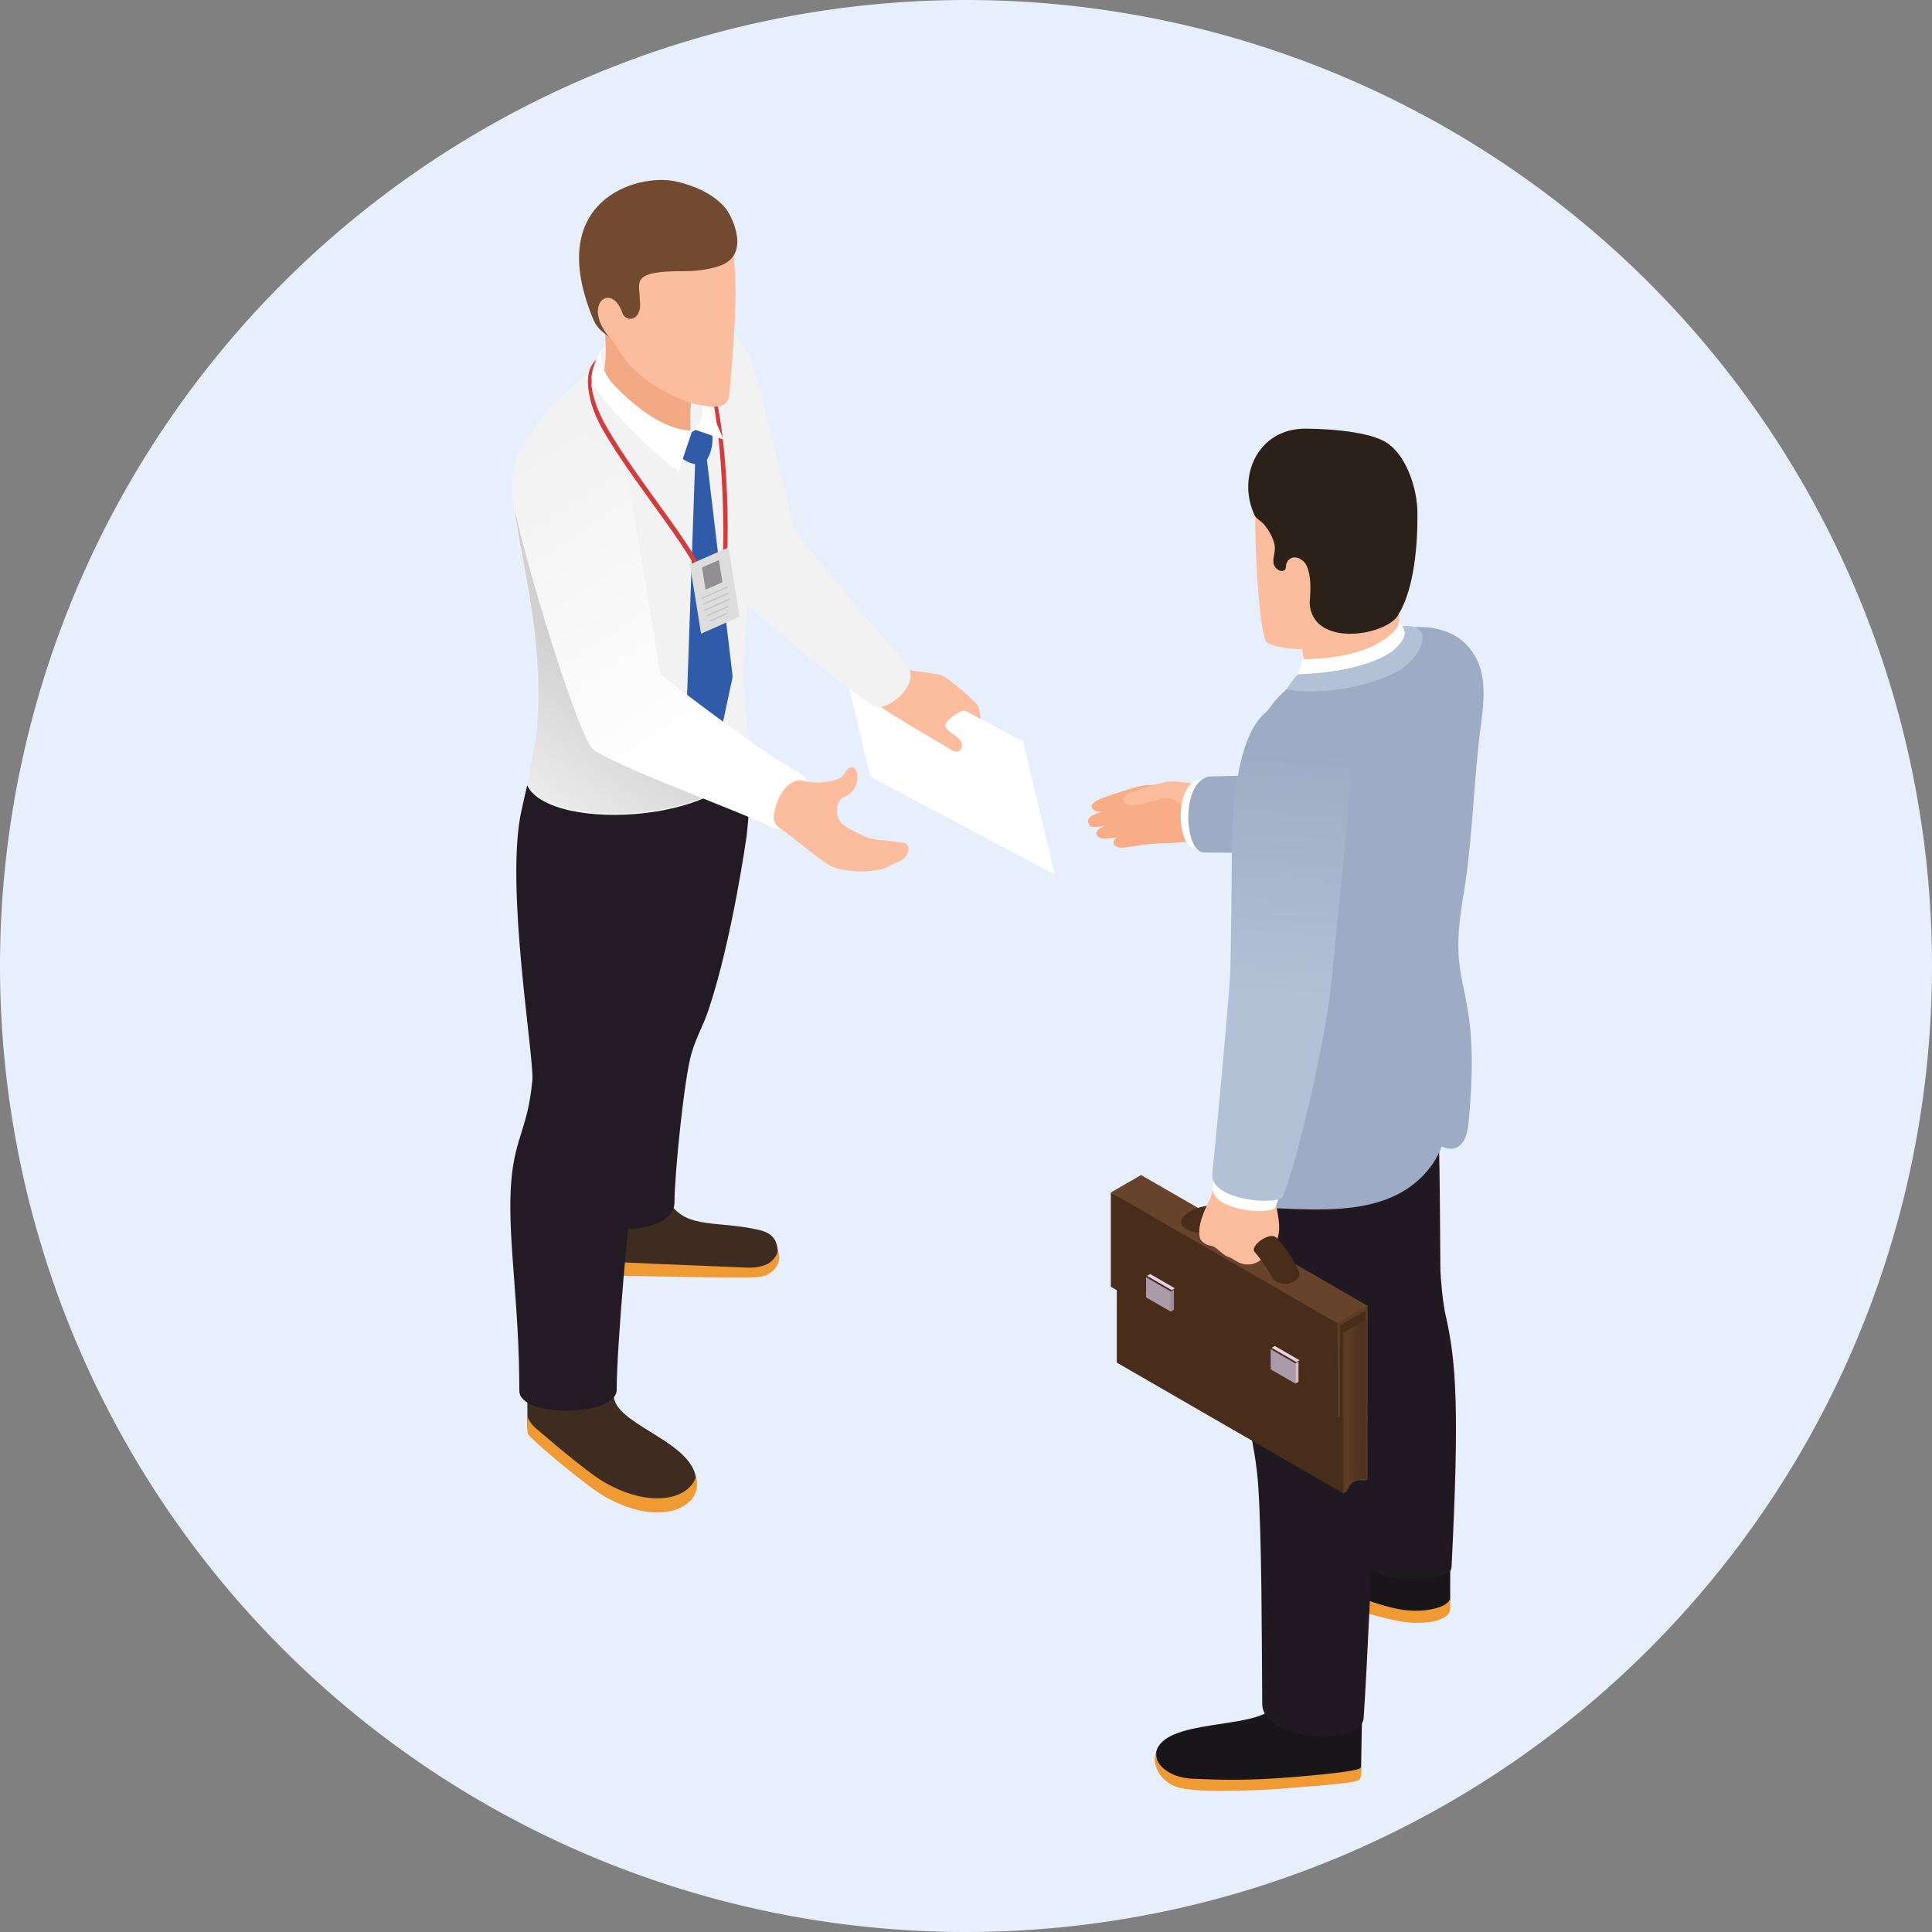 <?xml version="1.0" encoding="UTF-8" standalone="no"?>
<svg
   xmlns:dc="http://purl.org/dc/elements/1.1/"
   xmlns:cc="http://creativecommons.org/ns#"
   xmlns:rdf="http://www.w3.org/1999/02/22-rdf-syntax-ns#"
   xmlns:svg="http://www.w3.org/2000/svg"
   xmlns="http://www.w3.org/2000/svg"
   xmlns:sodipodi="http://sodipodi.sourceforge.net/DTD/sodipodi-0.dtd"
   xmlns:inkscape="http://www.inkscape.org/namespaces/inkscape"
   version="1.1"
   id="svg12140"
   width="649.306"
   height="649.306"
   viewBox="0 0 649.306 649.306"
   sodipodi:docname="coaching_work_round.svg"
   inkscape:version="1.0.1 (3bc2e813f5, 2020-09-07)">
  <rect x="0" y="0" width="649.306" height="649.306" fill="#808080" stroke="none"/>
  <defs
     id="defs12144">
    <clipPath
       clipPathUnits="userSpaceOnUse"
       id="clipPath4214">
      <path
         d="m 2101.54,3867.4 c -33.21,38.04 -51.02,88.1 -60.42,138.33 -1.51,-1.1 -2.94,-2.28 -4.45,-3.38 -4.93,-3.57 -10.03,-6.78 -15.28,-9.73 1.85,-33.37 17.63,-78.06 16.08,-137.06 -0.62,-23.95 -2.78,-24.5 -6.73,-51.64 13.35,-28.13 110.61,-25.64 138.46,6.88 -24.21,14.94 -46.89,32.81 -67.66,56.6 z"
         id="path4212" />
    </clipPath>
    <linearGradient
       x1="0"
       y1="0"
       x2="1"
       y2="0"
       gradientUnits="userSpaceOnUse"
       gradientTransform="matrix(-65,-88.333,-88.333,65,2076.47,3876.12)"
       spreadMethod="pad"
       id="linearGradient4220">
      <stop
         style="stop-opacity:1;stop-color:#d1d1d1"
         offset="0"
         id="stop4216" />
      <stop
         style="stop-opacity:1;stop-color:#f2f2f2"
         offset="1"
         id="stop4218" />
    </linearGradient>
    <clipPath
       clipPathUnits="userSpaceOnUse"
       id="clipPath4266">
      <path
         d="m 2096.9,3999.62 c 7.46,-42.83 20.63,-123.94 20.63,-123.94 0,0 64.14,-50.36 91.99,-65.16 12.46,-6.34 -2.74,-43.1 -18.54,-35.2 -19.84,9.92 -109.63,42.47 -118.3,52.03 -8.68,9.56 -37.47,100.69 -48.75,148.27 -3.93,16.58 -4.36,29.19 1.13,39.76 6.74,12.98 21.77,20.34 36.14,17.6 24.57,-4.7 33.11,-18.44 35.7,-33.36 z"
         id="path4264" />
    </clipPath>
    <linearGradient
       x1="0"
       y1="0"
       x2="1"
       y2="0"
       gradientUnits="userSpaceOnUse"
       gradientTransform="matrix(-158.75,238.75,238.75,158.75,2179.97,3773.71)"
       spreadMethod="pad"
       id="linearGradient4274">
      <stop
         style="stop-opacity:1;stop-color:#ffffff"
         offset="0"
         id="stop4268" />
      <stop
         style="stop-opacity:1;stop-color:#ffffff"
         offset="0.223"
         id="stop4270" />
      <stop
         style="stop-opacity:1;stop-color:#f2f2f2"
         offset="1"
         id="stop4272" />
    </linearGradient>
    <clipPath
       clipPathUnits="userSpaceOnUse"
       id="clipPath4314">
      <path
         d="m 2567.73,3446.22 -0.01,-105.2 c 2.97,7.43 6.83,7.82 12.43,7.18 l -0.05,105.39 z"
         id="path4312" />
    </clipPath>
    <linearGradient
       x1="0"
       y1="0"
       x2="1"
       y2="0"
       gradientUnits="userSpaceOnUse"
       gradientTransform="matrix(12.428,0,0,-12.428,2567.72,3397.31)"
       spreadMethod="pad"
       id="linearGradient4322">
      <stop
         style="stop-opacity:1;stop-color:#5c3c25"
         offset="0"
         id="stop4316" />
      <stop
         style="stop-opacity:1;stop-color:#4f3320"
         offset="0.717"
         id="stop4318" />
      <stop
         style="stop-opacity:1;stop-color:#4f3320"
         offset="1"
         id="stop4320" />
    </linearGradient>
    <clipPath
       clipPathUnits="userSpaceOnUse"
       id="clipPath4342">
      <path
         d="m 2534.2,3425.04 2.07,1.2 -16.16,9.33 -2.07,-1.19 z"
         id="path4340" />
    </clipPath>
    <linearGradient
       x1="0"
       y1="0"
       x2="1"
       y2="0"
       gradientUnits="userSpaceOnUse"
       gradientTransform="matrix(-18.237,0,0,-18.237,2536.27,3430.31)"
       spreadMethod="pad"
       id="linearGradient4348">
      <stop
         style="stop-opacity:1;stop-color:#e5cfdd"
         offset="0"
         id="stop4344" />
      <stop
         style="stop-opacity:1;stop-color:#ecd5e4"
         offset="1"
         id="stop4346" />
    </linearGradient>
    <clipPath
       clipPathUnits="userSpaceOnUse"
       id="clipPath4362">
      <path
         d="m 2452.55,3472.18 2.08,1.2 -16.17,9.33 -2.07,-1.2 z"
         id="path4360" />
    </clipPath>
    <linearGradient
       x1="0"
       y1="0"
       x2="1"
       y2="0"
       gradientUnits="userSpaceOnUse"
       gradientTransform="matrix(-18.237,0,0,-18.237,2454.63,3477.45)"
       spreadMethod="pad"
       id="linearGradient4368">
      <stop
         style="stop-opacity:1;stop-color:#e5cfdd"
         offset="0"
         id="stop4364" />
      <stop
         style="stop-opacity:1;stop-color:#ecd5e4"
         offset="1"
         id="stop4366" />
    </linearGradient>
    <clipPath
       clipPathUnits="userSpaceOnUse"
       id="clipPath4390">
      <path
         d="m 2490.71,3676.71 c -1.57,-25.05 -10.74,-121.44 -11.57,-128.01 -2.28,-17.93 43.71,-21.52 46.35,-15.01 8.78,21.63 28.05,101.3 31.97,142.81 7.83,82.97 10.96,107.81 11.92,126.66 0.94,18.68 -7.45,37.09 -23.16,47.25 -22.77,14.73 -53.73,7.87 -54.25,-92.3 -0.12,-21.29 -0.65,-71.7 -1.26,-81.4 z"
         id="path4388" />
    </clipPath>
    <linearGradient
       x1="0"
       y1="0"
       x2="1"
       y2="0"
       gradientUnits="userSpaceOnUse"
       gradientTransform="matrix(20.042,299.456,299.456,-20.042,2513.37,3527.9)"
       spreadMethod="pad"
       id="linearGradient4398">
      <stop
         style="stop-opacity:1;stop-color:#b2c1d6"
         offset="0"
         id="stop4392" />
      <stop
         style="stop-opacity:1;stop-color:#b2c1d6"
         offset="0.459"
         id="stop4394" />
      <stop
         style="stop-opacity:1;stop-color:#9dabc4"
         offset="1"
         id="stop4396" />
    </linearGradient>
  </defs>
  <sodipodi:namedview
     pagecolor="#ffffff"
     bordercolor="#666666"
     borderopacity="1"
     objecttolerance="10"
     gridtolerance="10"
     guidetolerance="10"
     inkscape:pageopacity="0"
     inkscape:pageshadow="2"
     inkscape:window-width="1920"
     inkscape:window-height="1106"
     id="namedview12142"
     showgrid="false"
     showguides="true"
     inkscape:guide-bbox="true"
     fit-margin-top="0"
     fit-margin-left="0"
     fit-margin-right="0"
     fit-margin-bottom="0"
     inkscape:zoom="0.58870129"
     inkscape:cx="293.48987"
     inkscape:cy="351.82141"
     inkscape:window-x="-11"
     inkscape:window-y="-11"
     inkscape:window-maximized="1"
     inkscape:current-layer="layer2"
     inkscape:document-rotation="0">
    <sodipodi:guide
       position="-269.794,53.237"
       orientation="0,1"
       id="guide12993"
       inkscape:locked="false" />
    <sodipodi:guide
       position="117.666,227.109"
       orientation="1,0"
       id="guide937"
       inkscape:locked="false" />
    <sodipodi:guide
       position="542.755,256.211"
       orientation="0,-1"
       id="guide1106"
       inkscape:locked="false" />
  </sodipodi:namedview>
  <g
     inkscape:groupmode="layer"
     id="layer2"
     inkscape:label="Fond"
     transform="translate(115.968,107.721)"
     style="display:inline">
    <path
       style="display:inline;opacity:1;fill:#e7eefc;fill-opacity:1;stroke:none;stroke-width:0.383;stroke-miterlimit:4;stroke-dasharray:none;stroke-opacity:1"
       d="M 533.338,216.932 A 324.653,324.653 0 0 1 208.685,541.585 324.653,324.653 0 0 1 -115.968,216.932 324.653,324.653 0 0 1 208.685,-107.721 324.653,324.653 0 0 1 533.338,216.932 Z"
       id="path4972"
       inkscape:connector-curvature="0" />
  </g>
  <g
     inkscape:groupmode="layer"
     id="layer3"
     inkscape:label="Layer 2"
     style="display:inline">
    <path
       d="m 255.132,413.369 c -13.704,-3.195 -24.002,-0.277 -29.772,-8.719 -3.651,-5.344 -15.888,-2.498 -22.176,-0.436 -2.698,0.882 -3.088,1.764 -3.344,3.395 -1,6.375 0.544,18.397 1.205,19.448 0.897,1.426 7.847,0.964 9.529,0.944 0.723,-0.015 1.498,-0.513 1.523,-1.231 0.038,-0.708 -0.073,-1.005 0.805,-0.867 18.253,2.846 38.362,3.021 41.717,2.523 4.534,-0.672 7.221,-4.288 6.801,-7.975 -0.308,-2.687 -0.867,-5.816 -6.288,-7.083"
       style="fill:#3d2c1f;fill-opacity:1;fill-rule:nonzero;stroke:none;stroke-width:0.513"
       id="path4188" />
    <path
       d="m 261.42,420.462 c -0.319,1.4 -1.272,2.8 -2.764,3.893 -1.708,1.257 -5.072,1.775 -7.19,1.677 -13.237,-0.59 -49.846,-1.913 -50.42,-2.323 -0.25,-0.185 -0.385,-1.267 -0.605,-2.646 l -0.513,0.051 c 0.338,3.472 0.815,6.242 1.118,6.724 0.897,1.426 7.847,0.964 9.529,0.944 0.723,-0.015 40.691,0.923 44.045,0.426 5.113,-0.195 8.611,-5.062 6.801,-8.744"
       style="fill:#ef9a33;fill-opacity:1;fill-rule:nonzero;stroke:none;stroke-width:0.513"
       id="path4190" />
    <path
       d="m 177.268,479.534 c 0,1.446 0.846,2.78 2.174,3.349 0.615,0.267 1.246,0.508 1.836,0.815 1.846,0.969 3.272,2.569 4.688,4.103 5.19,5.611 10.914,10.827 17.581,14.565 18.494,10.36 31.941,3.58 30.315,-5.939 -1.959,-11.442 -23.556,-16.868 -27.105,-25.218 -0.692,-1.616 -1.667,-8.324 -2.908,-9.447 -1.379,-1.246 -16.407,-1.872 -22.079,0.933 -1.974,0.974 -4.328,1.79 -4.554,4.067 l 0.05,12.77"
       style="fill:#3d2c1f;fill-opacity:1;fill-rule:nonzero;stroke:none;stroke-width:0.513"
       id="path4192" />
    <path
       d="m 233.863,496.428 c -2.251,7.103 -14.612,10.775 -30.315,1.98 -6.668,-3.739 -21.771,-17.032 -23.489,-18.417 -1.123,-0.908 -2.785,-2.97 -2.79,-4.416 v 5.395 c 0,0.564 0.185,1.092 0.569,1.503 3.323,3.549 19.596,17.243 25.71,20.669 18.494,10.365 32.408,3.446 30.551,-6.031 l -0.235,-0.682"
       style="fill:#ef9a33;fill-opacity:1;fill-rule:nonzero;stroke:none;stroke-width:0.513"
       id="path4194" />
    <path
       d="m 198.342,338.803 c -1.631,11.663 -6.431,13.088 -7.267,24.848 -0.862,12.16 2.893,21.115 2.893,40.604 0,11.822 32.716,11.822 32.716,-0.231 0,-9.314 3.308,-42.117 5.749,-50.133 1.923,-6.313 3.672,-8.473 5.775,-14.76 7.883,-23.577 12.74,-58.339 12.74,-58.339 3.149,-27.951 -1.708,-40.409 -8.324,-39.927 -7.56,0.554 -42.183,40.368 -43.686,46.943 -1.057,4.616 0.135,45.773 -0.595,50.994"
       style="fill:#231b23;fill-opacity:1;fill-rule:nonzero;stroke:none;stroke-width:0.513"
       id="path4196" />
    <path
       d="m 178.909,363.17 c -1.631,17.232 -6.431,19.345 -7.267,36.721 -0.862,17.966 2.893,38.696 2.893,67.499 0,9.216 32.716,8.852 32.716,-0.339 0,-13.765 4.083,-62.611 6.524,-74.463 1.923,-9.329 4.113,-18.602 6.216,-27.895 7.883,-34.844 9.216,-73.443 9.216,-73.443 -5.18,-4.18 -8.647,-32.665 -15.263,-31.952 -6.282,0.682 -24.628,-14.319 -32.68,-8.134 -1.641,1.257 -4.759,15.566 -6.052,21.453 -5.565,25.346 4.426,82.844 3.698,90.552"
       style="fill:#231b23;fill-opacity:1;fill-rule:nonzero;stroke:none;stroke-width:0.513"
       id="path4198" />
    <path
       d="m 343.843,249.174 -61.995,-32.865 10.657,44.748 61.996,32.865 -10.658,-44.748"
       style="fill:#ffffff;fill-opacity:1;fill-rule:nonzero;stroke:none;stroke-width:0.513"
       id="path4200" />
    <path
       d="m 324.143,238.748 5.457,2.857 c 0,0 -0.425,-3.031 -0.697,-3.795 -0.296,-0.821 -0.923,-1.472 -1.539,-2.087 -2.708,-2.687 -5.616,-5.165 -8.698,-7.411 -0.703,-0.513 -1.421,-1.021 -2.231,-1.333 -0.718,-0.277 -1.487,-0.39 -2.252,-0.503 -2.693,-0.405 -5.38,-0.805 -8.072,-1.21 -0.759,-0.113 -1.564,-0.246 -2.159,-0.733 -0.62,-0.508 -13.575,8.073 -13.099,8.883 0.436,0.739 1.139,1.272 1.821,1.785 8.257,6.17 17.874,11.145 26.674,16.627 0.785,0.492 1.697,1 2.59,0.749 1.252,-0.359 1.636,-2.087 1.072,-3.262 -0.559,-1.175 -1.723,-1.923 -2.8,-2.652 -1.082,-0.733 -2.2,-1.59 -2.585,-2.831 0.436,-1.995 4.503,-4.77 6.519,-5.082"
       style="fill:#fbbd9e;fill-opacity:1;fill-rule:nonzero;stroke:none;stroke-width:0.513"
       id="path4202" />
    <path
       d="m 267.051,177.07 c -1.282,-4.267 -8.36,-32.254 -10.642,-42.214 -3.041,-13.299 -7.426,-25.936 -20.012,-28.29 -2.452,-0.456 -4.883,-0.462 -7.103,-0.277 -4.58,2.282 -5.821,3.677 -6.175,8.339 7.155,35.932 17.365,70.771 21.033,82.285 0.173,1.692 38.327,33.003 49.102,40.281 4.226,2.852 17.007,-7.365 11.427,-13.817 -21.474,-24.818 -36.906,-43.907 -37.629,-46.307"
       style="fill:#f2f2f2;fill-opacity:1;fill-rule:nonzero;stroke:none;stroke-width:0.513"
       id="path4204" />
    <path
       d="m 180.581,237.414 c -0.319,12.283 -1.426,12.565 -3.451,26.484 7.872,16.591 72.719,12.427 74.792,-12.083 0,0 -2.313,-21.981 -2.072,-27.079 0.065,-6.129 9.262,-100.358 -5.729,-115.241 -3.923,-3.898 -9.919,-4.693 -15.001,-2.508 -35.383,15.196 -53.39,38.547 -55.897,48.256 -4.621,17.868 8.355,44.281 7.36,82.172"
       style="fill:#f2f2f2;fill-opacity:1;fill-rule:nonzero;stroke:none;stroke-width:0.513"
       id="path4206" />
    <g
       id="g4208"
       transform="matrix(0.513,0,0,-0.513,-864.372,2214.807)">
      <g
         id="g4210"
         clip-path="url(#clipPath4214)">
        <path
           d="m 2101.54,3867.4 c -33.21,38.04 -51.02,88.1 -60.42,138.33 -1.51,-1.1 -2.94,-2.28 -4.45,-3.38 -4.93,-3.57 -10.03,-6.78 -15.28,-9.73 1.85,-33.37 17.63,-78.06 16.08,-137.06 -0.62,-23.95 -2.78,-24.5 -6.73,-51.64 13.35,-28.13 110.61,-25.64 138.46,6.88 -24.21,14.94 -46.89,32.81 -67.66,56.6"
           style="fill:url(#linearGradient4220);fill-opacity:1;fill-rule:nonzero;stroke:none"
           id="path4222" />
      </g>
    </g>
    <path
       d="m 246.172,227.819 v -0.918 l -9.129,-76.899 -3.318,2.328 -2.882,83.382 c 0,0.533 0.173,1.051 0.497,1.467 l 8.457,10.919 c 0.625,0.805 1.913,0.513 2.128,-0.487 l 4.231,-19.792"
       style="fill:#2f5ba8;fill-opacity:1;fill-rule:nonzero;stroke:none;stroke-width:0.513"
       id="path4224" />
    <path
       d="m 234.043,118.085 c 9.001,12.227 9.744,61.457 8.662,72.74 l 0.451,0.631 0.964,-0.682 c 1.082,-11.227 1.015,-59.729 -10.062,-74.376 v 1.687"
       style="fill:#d33c3c;fill-opacity:1;fill-rule:nonzero;stroke:none;stroke-width:0.513"
       id="path4226" />
    <path
       d="m 199.111,131.661 c -1.774,-7.652 4.693,-12.499 10.734,-14.678 -0.304,-0.713 -1.134,-1.051 -1.841,-0.969 -0.702,0.082 -1.313,0.487 -1.897,0.882 -1.492,1.005 -2.985,2.016 -4.477,3.026 -3.698,2.498 -4.442,6.154 -3.888,10.883 0.58,4.929 2.611,9.847 5.124,14.145 10.057,17.207 24.561,33.772 32.213,48.086 l 1.031,0.108 0.369,-0.923 c -7.642,-14.288 -22.243,-30.972 -32.28,-48.143 -1.99,-3.4 -3.908,-7.329 -5.088,-12.417"
       style="fill:#d33c3c;fill-opacity:1;fill-rule:nonzero;stroke:none;stroke-width:0.513"
       id="path4228" />
    <path
       d="m 248.577,207.247 -12.965,5.718 -3.749,-23.269 12.96,-5.718 3.754,23.269"
       style="fill:#dddddd;fill-opacity:1;fill-rule:nonzero;stroke:none;stroke-width:0.513"
       id="path4230" />
    <path
       d="m 237.13,198.165 -1.2,-7.457 5.672,-2.503 1.2,7.462 -5.672,2.498"
       style="fill:#928f92;fill-opacity:1;fill-rule:nonzero;stroke:none;stroke-width:0.513"
       id="path4232" />
    <path
       d="m 235.981,201.247 -0.062,-0.4 8.585,-3.785 0.061,0.395 -8.585,3.79"
       style="fill:#c3c1c3;fill-opacity:1;fill-rule:nonzero;stroke:none;stroke-width:0.513"
       id="path4234" />
    <path
       d="m 236.315,203.309 -0.061,-0.395 8.58,-3.79 0.065,0.395 -8.585,3.79"
       style="fill:#c3c1c3;fill-opacity:1;fill-rule:nonzero;stroke:none;stroke-width:0.513"
       id="path4236" />
    <path
       d="m 236.648,205.37 -0.065,-0.395 8.585,-3.79 0.065,0.4 -8.585,3.785"
       style="fill:#c3c1c3;fill-opacity:1;fill-rule:nonzero;stroke:none;stroke-width:0.513"
       id="path4238" />
    <path
       d="m 237.653,207.135 -0.062,-0.395 7.237,-3.19 0.061,0.395 -7.237,3.19"
       style="fill:#c3c1c3;fill-opacity:1;fill-rule:nonzero;stroke:none;stroke-width:0.513"
       id="path4240" />
    <path
       d="m 238.689,208.889 -0.061,-0.395 5.826,-2.569 0.065,0.395 -5.831,2.569"
       style="fill:#c3c1c3;fill-opacity:1;fill-rule:nonzero;stroke:none;stroke-width:0.513"
       id="path4242" />
    <path
       d="m 223.042,152.247 0.846,-0.605 c 4.887,-4.288 10.037,-8.252 15.494,-11.837 -2.19,-5.77 -5.534,-11.042 -10.155,-15.14 -6.826,-6.042 -13.791,-16.084 -16.812,-14.365 -2.339,1.328 -4.159,2.923 -6.282,3.923 -3.446,1.626 -4.914,4.241 -5.519,7.324 -0.734,3.703 -0.158,8.006 3.508,12.904 7.534,5.903 13.735,11.868 18.92,17.796"
       style="fill:#f2f2f2;fill-opacity:1;fill-rule:nonzero;stroke:none;stroke-width:0.513"
       id="path4244" />
    <path
       d="m 235.961,155.971 c 3.826,-1.467 6.154,-16.13 -1.974,-11.611 -1.215,0.677 -4.016,2.354 -4.847,3.467 -0.944,1.272 -1.231,3.811 -0.605,5.293 0.764,1.8 5.544,3.575 7.426,2.852"
       style="fill:#2f5ba8;fill-opacity:1;fill-rule:nonzero;stroke:none;stroke-width:0.513"
       id="path4246" />
    <path
       d="m 233.155,144.257 9.981,3.467 c 0,0 -6.739,-17.012 -11.622,-21.022 9.201,13.57 1.641,17.555 1.641,17.555"
       style="fill:#ffffff;fill-opacity:1;fill-rule:nonzero;stroke:none;stroke-width:0.513"
       id="path4248" />
    <path
       d="m 232.232,135.938 c 1.087,-5.657 1.749,-3.303 -5.334,-16.56 -1.897,-3.549 -2.795,-4.195 -6.221,-5.257 -9.606,-2.975 -9.657,-0.569 -14.504,-1.564 l -0.779,-0.004 -2.123,-1.021 c 0.867,8.426 -0.265,12.468 -0.354,13.914 -0.288,4.657 3.954,7.416 7.113,10.693 1.928,2 3.523,4.354 5.729,6.047 1.852,1.426 9.283,4.98 11.391,4.575 1.846,-0.359 4.549,0.667 4.898,-1.641 0.185,-1.215 -0.42,-5.088 0.185,-9.18"
       style="fill:#f2a883;fill-opacity:1;fill-rule:nonzero;stroke:none;stroke-width:0.513"
       id="path4250" />
    <path
       d="m 228.068,158.397 4.621,-13.755 c 0,0 -10.693,1.518 -27.085,-16.027 0,0 -5.103,-6.016 -3.159,-11.463 0,0 -3.488,5.17 -3.677,9.878 -0.181,4.508 19.556,24.618 29.3,31.367"
       style="fill:#ffffff;fill-opacity:1;fill-rule:nonzero;stroke:none;stroke-width:0.513"
       id="path4252" />
    <path
       d="m 203.583,108.561 c 1.426,3.805 3.267,7.457 5.493,10.857 6.298,9.652 20.551,15.566 24.659,16.396 5.164,1.041 10.914,2.195 11.355,-3.036 0.974,-11.56 3.456,-36.316 1.133,-48.779 -2.574,-13.801 -38.639,-1.087 -43.737,4.175 -1.723,1.775 -2.457,5.754 -2.549,8.242 -0.062,1.646 0.569,2.2 1.185,3.636 1.174,2.723 1.426,5.739 2.462,8.508"
       style="fill:#fbbd9e;fill-opacity:1;fill-rule:nonzero;stroke:none;stroke-width:0.513"
       id="path4254" />
    <path
       d="m 211.292,107.095 c 1.123,0.2 2.344,-0.343 2.949,-1.308 1.297,-2.067 0.82,-3.903 0.728,-6.17 -0.212,-5.129 -2.364,-8.544 14.627,-8.467 4.021,0.019 8.026,-0.436 11.863,-1.657 11.242,-3.57 4.426,-16.653 2.893,-18.797 -2.975,-4.175 -9.011,-7.96 -17.607,-9.796 -12.145,-2.595 -44.245,6.006 -27.305,46.553 0.723,1.728 1.944,3.241 3.436,4.385 1.313,1.005 2.616,1.959 2.616,1.959 0.381,-2.61 -1.031,-5.329 -1.908,-7.821 -0.585,-1.646 -1.574,-5.493 1.374,-5.098 3.431,0.462 3.539,5.718 6.334,6.216"
       style="fill:#724a2f;fill-opacity:1;fill-rule:nonzero;stroke:none;stroke-width:0.513"
       id="path4256" />
    <path
       d="m 209.25,105.376 c 1.539,4.677 -0.487,6.847 2.939,14.56 -3.821,0.169 -4.513,-3.021 -5.77,-4.826 -12.103,-12.063 -0.964,-21.243 2.831,-9.734"
       style="fill:#fbbd9e;fill-opacity:1;fill-rule:nonzero;stroke:none;stroke-width:0.513"
       id="path4258" />
    <g
       id="g4260"
       transform="matrix(0.513,0,0,-0.513,-864.372,2214.807)">
      <g
         id="g4262"
         clip-path="url(#clipPath4266)">
        <path
           d="m 2096.9,3999.62 c 7.46,-42.83 20.63,-123.94 20.63,-123.94 0,0 64.14,-50.36 91.99,-65.16 12.46,-6.34 -2.74,-43.1 -18.54,-35.2 -19.84,9.92 -109.63,42.47 -118.3,52.03 -8.68,9.56 -37.47,100.69 -48.75,148.27 -3.93,16.58 -4.36,29.19 1.13,39.76 6.74,12.98 21.77,20.34 36.14,17.6 24.57,-4.7 33.11,-18.44 35.7,-33.36"
           style="fill:url(#linearGradient4274);fill-opacity:1;fill-rule:nonzero;stroke:none"
           id="path4276" />
      </g>
    </g>
    <path
       d="m 277.852,290.286 c 2.267,1.6 4.621,1.939 8.627,2.436 4.529,0.564 9.852,-0.421 11.365,-1.072 0.641,-0.277 1.205,-0.708 1.821,-1.041 1.051,-0.574 2.241,-0.857 3.282,-1.451 2.334,-1.339 3.288,-4.893 1.262,-5.724 -1,-0.41 -6.267,-0.939 -9.396,-1.221 -1.533,-0.143 -3.026,-0.554 -4.416,-1.216 -3.451,-1.641 -7.088,-3.339 -8.088,-4.903 -0.836,-1.318 -1.872,-4.441 0.065,-7.324 0.292,-0.431 1.015,-0.826 1.508,-1.005 3.38,-1.241 5.236,-5.575 3.795,-8.873 l -0.595,-0.836 c -0.518,-0.374 -1.267,-0.241 -1.8,0.113 -1,0.662 -1.282,1.621 -1.985,2.472 -0.79,0.949 -2.103,1.385 -3.216,1.672 -3.231,0.846 -6.621,0.928 -9.867,0.154 -1.092,-0.262 -1.641,-0.395 -2.754,-0.027 -2.811,0.944 -4.852,3.575 -6.16,6.965 -2.113,5.488 -1.272,7.683 1.01,9.067 2.416,1.467 8.703,6.98 15.54,11.811"
       style="fill:#fbbd9e;fill-opacity:1;fill-rule:nonzero;stroke:none;stroke-width:0.513"
       id="path4278" />
    <path
       d="m 470.018,201.462 -29.259,-15.586 c 0,0 -18.345,-18.299 -18.822,-13.273 -0.472,5.021 0.944,39.363 3.662,43.066 1.082,1.472 8.801,2.775 12.027,2.441 l 1.195,7.396 c 18.499,0.313 32.531,-7.057 31.854,-12.432 -0.682,-5.38 -0.656,-11.611 -0.656,-11.611"
       style="fill:#fbbd9e;fill-opacity:1;fill-rule:nonzero;stroke:none;stroke-width:0.513"
       id="path4280" />
    <path
       d="m 438.985,144.057 c 10.883,0.123 22.689,1.518 27.597,5.098 6.247,4.559 9.647,15.007 9.776,22.741 0.181,11.001 -1.098,25.915 -6.226,34.383 -3.257,7.242 -29.305,11.924 -29.987,-3.78 0.457,-4.929 0.426,-9.298 -1.046,-12.427 -1.18,-2.508 -4.919,-4.103 -6.565,-1.133 -0.733,1.323 0.265,2.959 -1.918,2.944 -1.185,-0.004 -2.462,-1.462 -2.611,-2.554 -0.288,-2.118 0.846,-4.144 0.296,-6.493 -0.549,-2.344 -1.882,-4.549 -3.349,-6.431 -0.718,-0.918 -2.811,-2.19 -3.246,-3.103 -6.119,-12.822 0.805,-29.423 17.279,-29.244"
       style="fill:#2b2119;fill-opacity:1;fill-rule:nonzero;stroke:none;stroke-width:0.513"
       id="path4282" />
    <path
       d="m 457.391,596.129 c 0,-0.585 0.038,-1.169 0.038,-1.754 0.123,-6.883 0.246,-13.765 0.369,-20.648 -4.688,-1.318 -9.488,-2.236 -14.335,-2.744 l -15.611,2.641 c -5.093,7.837 -37.722,3.59 -39.388,15.791 -2.549,10.739 29.736,11.391 34.675,10.447 3.626,-0.698 9.591,-1.405 12.406,-2.216 0,0 21.838,-0.78 21.848,-1.518"
       style="fill:#191619;fill-opacity:1;fill-rule:nonzero;stroke:none;stroke-width:0.513"
       id="path4284" />
    <path
       d="m 487.394,526.903 -33.249,-8.524 c -4.611,1.416 -7.744,9.765 -6.37,14.36 0.549,1.826 17.427,7.144 22.638,8.488 4.488,1.154 10.288,1.041 14.519,-1.103 0.81,-0.41 2.457,-1.328 2.436,-2.462 0,0 0,-9.283 0.038,-10.76"
       style="fill:#191619;fill-opacity:1;fill-rule:nonzero;stroke:none;stroke-width:0.513"
       id="path4286" />
    <path
       d="m 480.07,541.022 c -3.811,0.59 -7.693,0.323 -11.452,-0.523 -4.821,-1.087 -10.257,-2.764 -13.473,-4.652 l 1.482,5.313 c 4.457,1.851 14.909,4.195 17.309,4.165 9.652,0.559 12.345,-2.103 13.119,-3.303 l 0.304,-1.169 v -3.672 c 0,0 -0.119,2.723 -7.293,3.841"
       style="fill:#ef9a33;fill-opacity:1;fill-rule:nonzero;stroke:none;stroke-width:0.513"
       id="path4288" />
    <path
       d="m 457.171,594.216 c -1.292,1.221 -16.709,2.513 -20.402,2.841 -18.356,1.626 -28.126,1.046 -35.875,0.733 -3.411,-0.138 -6.836,-1.051 -9.524,-3.159 -1.759,-1.375 -3.041,-3.19 -2.703,-5.652 -0.785,1.492 -0.825,3.293 0.127,5.513 1.39,3.236 4.38,5.606 7.816,6.38 8.934,2.01 31.034,0.539 36.044,0.097 4.924,-0.426 22.843,-1.554 24.136,-2.775 0.539,-0.503 0.59,-1.328 0.6,-2.067 0,-0.805 0.038,-1.616 0.046,-2.421 l -0.265,0.508"
       style="fill:#ef9a33;fill-opacity:1;fill-rule:nonzero;stroke:none;stroke-width:0.513"
       id="path4290" />
    <path
       d="m 409.33,271.32 c -1.308,-3.277 -0.918,-7.637 -8.39,-7.637 0,0 -7.088,-0.061 -15.468,0.154 -2.246,0.057 -8.252,2.113 -9.124,2.385 -5.544,1.708 -10.252,3.262 -9.396,5.272 0.528,1.246 2.534,1.621 3.99,1.226 -3.718,0.964 -6.452,2.036 -4.775,4.652 0.554,0.862 2.169,0.667 5.344,0.082 -4.005,1.462 -3.575,3.611 -1.441,4.257 0.862,0.262 2.898,0.082 5.303,-0.241 -2.082,1.144 -1.467,3.944 2.831,3.334 1.636,-0.231 8.329,-1.18 8.329,-1.18 4.467,-0.164 6.401,-0.272 7.96,-0.369 5.047,-0.303 10.606,-1.159 10.606,-1.159 2.631,-2.359 5.544,-7.493 4.231,-10.775"
       style="fill:#f9ad87;fill-opacity:1;fill-rule:nonzero;stroke:none;stroke-width:0.513"
       id="path4292" />
    <path
       d="m 378.081,267.402 c -0.539,0.692 -0.697,1.764 -0.108,2.416 1.657,1.826 6.38,0.231 8.724,-0.39 2.872,-0.754 5.714,-2.051 8.422,-0.195 3.267,2.241 4.616,6.016 8.749,5.672 1.713,-0.138 3.4,-1.287 3.831,-2.954 0.185,-0.723 0.135,-1.482 0.042,-2.221 -0.503,-4.021 -1.744,-5.831 -5.175,-6.216 -1.139,-0.128 -5.734,-0.728 -6.765,-0.836 -1.99,-0.215 -4.108,0.015 -6.021,0.621 -1.621,0.513 -10.647,2.764 -11.699,4.103"
       style="fill:#fbbd9e;fill-opacity:1;fill-rule:nonzero;stroke:none;stroke-width:0.513"
       id="path4294" />
    <path
       d="m 418.921,261.524 -15.391,0.374 c -8.857,0.877 -8.293,22.089 -2.21,23.141 l 25.582,0.174 -7.98,-23.689"
       style="fill:#ffffff;fill-opacity:1;fill-rule:nonzero;stroke:none;stroke-width:0.513"
       id="path4296" />
    <path
       d="m 423.783,260.534 -16.997,0.415 c -9.786,0.974 -9.16,24.397 -2.441,25.556 l 28.254,0.195 -8.816,-26.166"
       style="fill:#9dabc4;fill-opacity:1;fill-rule:nonzero;stroke:none;stroke-width:0.513"
       id="path4298" />
    <path
       d="m 484.081,426.068 c -0.127,-13.032 -0.112,-37.911 -0.867,-52.236 l -30.546,19.263 c -2.077,14.488 -3.005,29.141 -2.774,43.773 0.227,13.965 8.883,71.453 10.391,89.111 0.949,6.006 27.29,5.934 27.541,0.923 2.682,-53.425 1.641,-69.135 -2.072,-85.321 -0.815,-3.564 -1.636,-11.863 -1.672,-15.514"
       style="fill:#211921;fill-opacity:1;fill-rule:nonzero;stroke:none;stroke-width:0.513"
       id="path4300" />
    <path
       d="m 460.156,542.848 c 0.79,-16.268 1.574,-32.659 -0.744,-48.784 -1.2,-8.375 -2.846,-16.571 -3.436,-25.028 -0.559,-8.078 1.364,-15.637 2.795,-23.659 3.19,-17.873 5.903,-35.88 6.775,-54.031 0.188,-3.964 0.119,-8.411 -2.677,-11.232 -2.493,-2.513 -6.359,-2.903 -9.888,-3.149 -4.457,-0.303 -8.949,-0.615 -13.365,0.057 -10.35,1.564 -17.889,7.626 -27.244,12.324 0,0 1.123,45.363 3.77,66.745 2.488,20.079 5.821,30.136 6.698,42.942 1.221,17.714 1.2,50.312 1.375,73.653 0.092,12.34 33.428,14.724 34.09,4.58 0.764,-11.601 1.287,-22.802 1.852,-34.419"
       style="fill:#211921;fill-opacity:1;fill-rule:nonzero;stroke:none;stroke-width:0.513"
       id="path4302" />
    <path
       d="m 491.564,215.464 c 3.251,2.795 5.596,6.657 6.498,11.396 1.416,7.411 -0.338,15.54 -1.118,23.012 -2.087,19.997 -2.267,34.167 -5.303,52.164 -5.616,33.265 6.539,26.372 1.908,75.33 -1.18,12.422 -9.027,7.893 -9.027,7.893 0,0 -1.21,3.488 -3.667,6.78 -13.083,17.52 -37.67,14.499 -56.872,13.822 -2.846,-0.103 -11.011,-2.051 -13.33,-3.703 -0.544,-0.385 3.149,-20.31 3.606,-25.89 0.846,-10.386 1.256,-20.802 1.462,-31.218 0.4,-20.494 -0.046,-40.999 0.262,-61.493 0.142,-9.642 0.467,-19.381 2.908,-28.715 2.441,-9.329 7.201,-18.33 14.811,-24.254 1.595,-1.241 3.293,-2.328 5.047,-3.329 2.339,-1.339 12.883,-1.18 15.309,-2.354 7.678,-3.713 8.616,-3.595 15.109,-8.144 1.964,-0.949 0.744,-5.18 2.893,-5.575 7.822,-1.446 15.207,0.58 19.505,4.277"
       style="fill:#9dabc4;fill-opacity:1;fill-rule:nonzero;stroke:none;stroke-width:0.513"
       id="path4304" />
    <path
       d="m 451.483,501.91 1.046,-0.605 c 1.523,-3.811 3.503,-4.011 6.375,-3.682 l 0.713,-0.41 0.038,-58.344 -30.095,-7.949 21.935,70.991"
       style="fill:#5c3c25;fill-opacity:1;fill-rule:nonzero;stroke:none;stroke-width:0.513"
       id="path4306" />
    <g
       id="g4308"
       transform="matrix(0.513,0,0,-0.513,-864.372,2214.807)">
      <g
         id="g4310"
         clip-path="url(#clipPath4314)">
        <path
           d="m 2567.73,3446.22 -0.01,-105.2 c 2.97,7.43 6.83,7.82 12.43,7.18 l -0.05,105.39 -12.37,-7.37"
           style="fill:url(#linearGradient4322);fill-opacity:1;fill-rule:nonzero;stroke:none"
           id="path4324" />
      </g>
    </g>
    <path
       d="m 449.565,476.462 -0.088,-31.726 v -4.241 l -76.151,-39.722 v 31.67 l 2.006,1.159 v 24.341 l 76.15,43.968 v -26.551 l -1.918,1.103"
       style="fill:#472d1a;fill-opacity:1;fill-rule:nonzero;stroke:none;stroke-width:0.513"
       id="path4326" />
    <path
       d="m 449.478,444.736 10.165,-5.867 -76.15,-43.963 -10.165,5.867 76.151,43.963"
       style="fill:#66432a;fill-opacity:1;fill-rule:nonzero;stroke:none;stroke-width:0.513"
       id="path4328" />
    <path
       d="m 458.904,440.495 -8.539,4.934 v 31.013 l 1.087,-0.626 v -27.838 l 7.436,-4.416 v -3.067"
       style="fill:#472d1a;fill-opacity:1;fill-rule:nonzero;stroke:none;stroke-width:0.513"
       id="path4330" />
    <path
       d="m 435.338,464.989 1.062,-0.615 v -6.775 l -1.062,0.615 v 6.775"
       style="fill:#d5bbc9;fill-opacity:1;fill-rule:nonzero;stroke:none;stroke-width:0.513"
       id="path4332" />
    <path
       d="m 427.05,460.204 8.288,4.785 v -6.775 l -8.288,-4.79 v 6.78"
       style="fill:#ab9baa;fill-opacity:1;fill-rule:nonzero;stroke:none;stroke-width:0.513"
       id="path4334" />
    <g
       id="g4336"
       transform="matrix(0.513,0,0,-0.513,-864.372,2214.807)">
      <g
         id="g4338"
         clip-path="url(#clipPath4342)">
        <path
           d="m 2534.2,3425.04 2.07,1.2 -16.16,9.33 -2.07,-1.19 16.16,-9.34"
           style="fill:url(#linearGradient4348);fill-opacity:1;fill-rule:nonzero;stroke:none"
           id="path4350" />
      </g>
    </g>
    <path
       d="m 393.462,440.813 1.067,-0.61 v -6.78 l -1.067,0.615 v 6.775"
       style="fill:#9d8e9c;fill-opacity:1;fill-rule:nonzero;stroke:none;stroke-width:0.513"
       id="path4352" />
    <path
       d="m 385.174,436.027 8.288,4.785 v -6.775 l -8.288,-4.785 v 6.775"
       style="fill:#ab9baa;fill-opacity:1;fill-rule:nonzero;stroke:none;stroke-width:0.513"
       id="path4354" />
    <g
       id="g4356"
       transform="matrix(0.513,0,0,-0.513,-864.372,2214.807)">
      <g
         id="g4358"
         clip-path="url(#clipPath4362)">
        <path
           d="m 2452.55,3472.18 2.08,1.2 -16.17,9.33 -2.07,-1.2 16.16,-9.33"
           style="fill:url(#linearGradient4368);fill-opacity:1;fill-rule:nonzero;stroke:none"
           id="path4370" />
      </g>
    </g>
    <path
       d="m 415.5,409.04 c -2.544,4.908 -9.195,4.329 -9.195,4.329 0,0 -3.508,2.205 -7.724,-0.39 -2.334,-1.436 -1.636,-3.282 -0.959,-4.021 5.437,-5.924 20.284,-4.565 17.879,0.082"
       style="fill:#472d1a;fill-opacity:1;fill-rule:nonzero;stroke:none;stroke-width:0.513"
       id="path4372" />
    <path
       d="m 427.035,396.921 c -1.174,-1.913 -5.077,-3.816 -7.001,-4.144 -3.472,-0.59 -10.452,2.277 -11.827,5.816 -0.846,2.185 -1.395,4.129 -2.456,6.288 -1.39,2.836 -2.934,6.657 -2.683,9.868 0.15,1.928 0.657,2.421 2.046,3.282 1.334,0.831 1.759,0.339 3.118,1.118 0.503,0.287 3.262,2.739 3.805,2.923 3.318,1.139 3.867,2.841 7.375,2.893 2.733,0.046 4.867,-1.641 6.611,-3.739 1.144,-1.38 2.303,-2.78 3.052,-4.406 1.579,-3.426 0.528,-7.765 -0.077,-11.309 -0.441,-2.564 -0.564,-6.308 -1.964,-8.591"
       style="fill:#fbbd9e;fill-opacity:1;fill-rule:nonzero;stroke:none;stroke-width:0.513"
       id="path4374" />
    <path
       d="m 421.634,420.734 c 3.616,4.175 6.324,9.293 6.324,9.293 0,0 3.036,3.026 7.252,0.431 2.334,-1.436 1.38,-3.118 0.954,-4.021 -1.308,-2.785 -4.318,-7.601 -7.226,-10.504 -2.19,-2.19 -9.006,2.836 -7.303,4.8"
       style="fill:#472d1a;fill-opacity:1;fill-rule:nonzero;stroke:none;stroke-width:0.513"
       id="path4376" />
    <path
       d="m 408.392,391.152 c -0.4,4.118 -0.687,6.985 -0.774,7.673 -1.031,8.144 19.853,9.775 21.053,6.816 1.026,-2.528 2.375,-6.831 3.831,-12.114 -8.108,-0.523 -16.212,-0.887 -24.11,-2.375"
       style="fill:#ffffff;fill-opacity:1;fill-rule:nonzero;stroke:none;stroke-width:0.513"
       id="path4378" />
    <path
       d="m 435.405,229.306 2.426,-7.703 c 8.308,-0.272 16.14,-0.974 23.961,-4.652 4.713,-2.508 8.262,-5.339 8.375,-8.16 l 2.913,4.272 c 0,0 6.067,4.093 -11.837,12.699 -7.503,3.611 -17.509,3.667 -25.838,3.544"
       style="fill:#ffffff;fill-opacity:1;fill-rule:nonzero;stroke:none;stroke-width:0.513"
       id="path4380" />
    <path
       d="m 436.333,226.593 c 20.679,-0.605 30.193,-6.488 31.87,-7.96 5.867,-5.144 3.477,-7.17 3.113,-8.165 11.781,-1.205 6.462,11.488 -3.011,15.904 -17.55,8.185 -36.09,5.898 -35.701,5.113 0.513,-1.036 2.585,-4.093 3.728,-4.893"
       style="fill:#b2c1d6;fill-opacity:1;fill-rule:nonzero;stroke:none;stroke-width:0.513"
       id="path4382" />
    <g
       id="g4384"
       transform="matrix(0.513,0,0,-0.513,-864.372,2214.807)">
      <g
         id="g4386"
         clip-path="url(#clipPath4390)">
        <path
           d="m 2490.71,3676.71 c -1.57,-25.05 -10.74,-121.44 -11.57,-128.01 -2.28,-17.93 43.71,-21.52 46.35,-15.01 8.78,21.63 28.05,101.3 31.97,142.81 7.83,82.97 10.96,107.81 11.92,126.66 0.94,18.68 -7.45,37.09 -23.16,47.25 -22.77,14.73 -53.73,7.87 -54.25,-92.3 -0.12,-21.29 -0.65,-71.7 -1.26,-81.4"
           style="fill:url(#linearGradient4398);fill-opacity:1;fill-rule:nonzero;stroke:none"
           id="path4400" />
      </g>
    </g>
  </g>
</svg>
